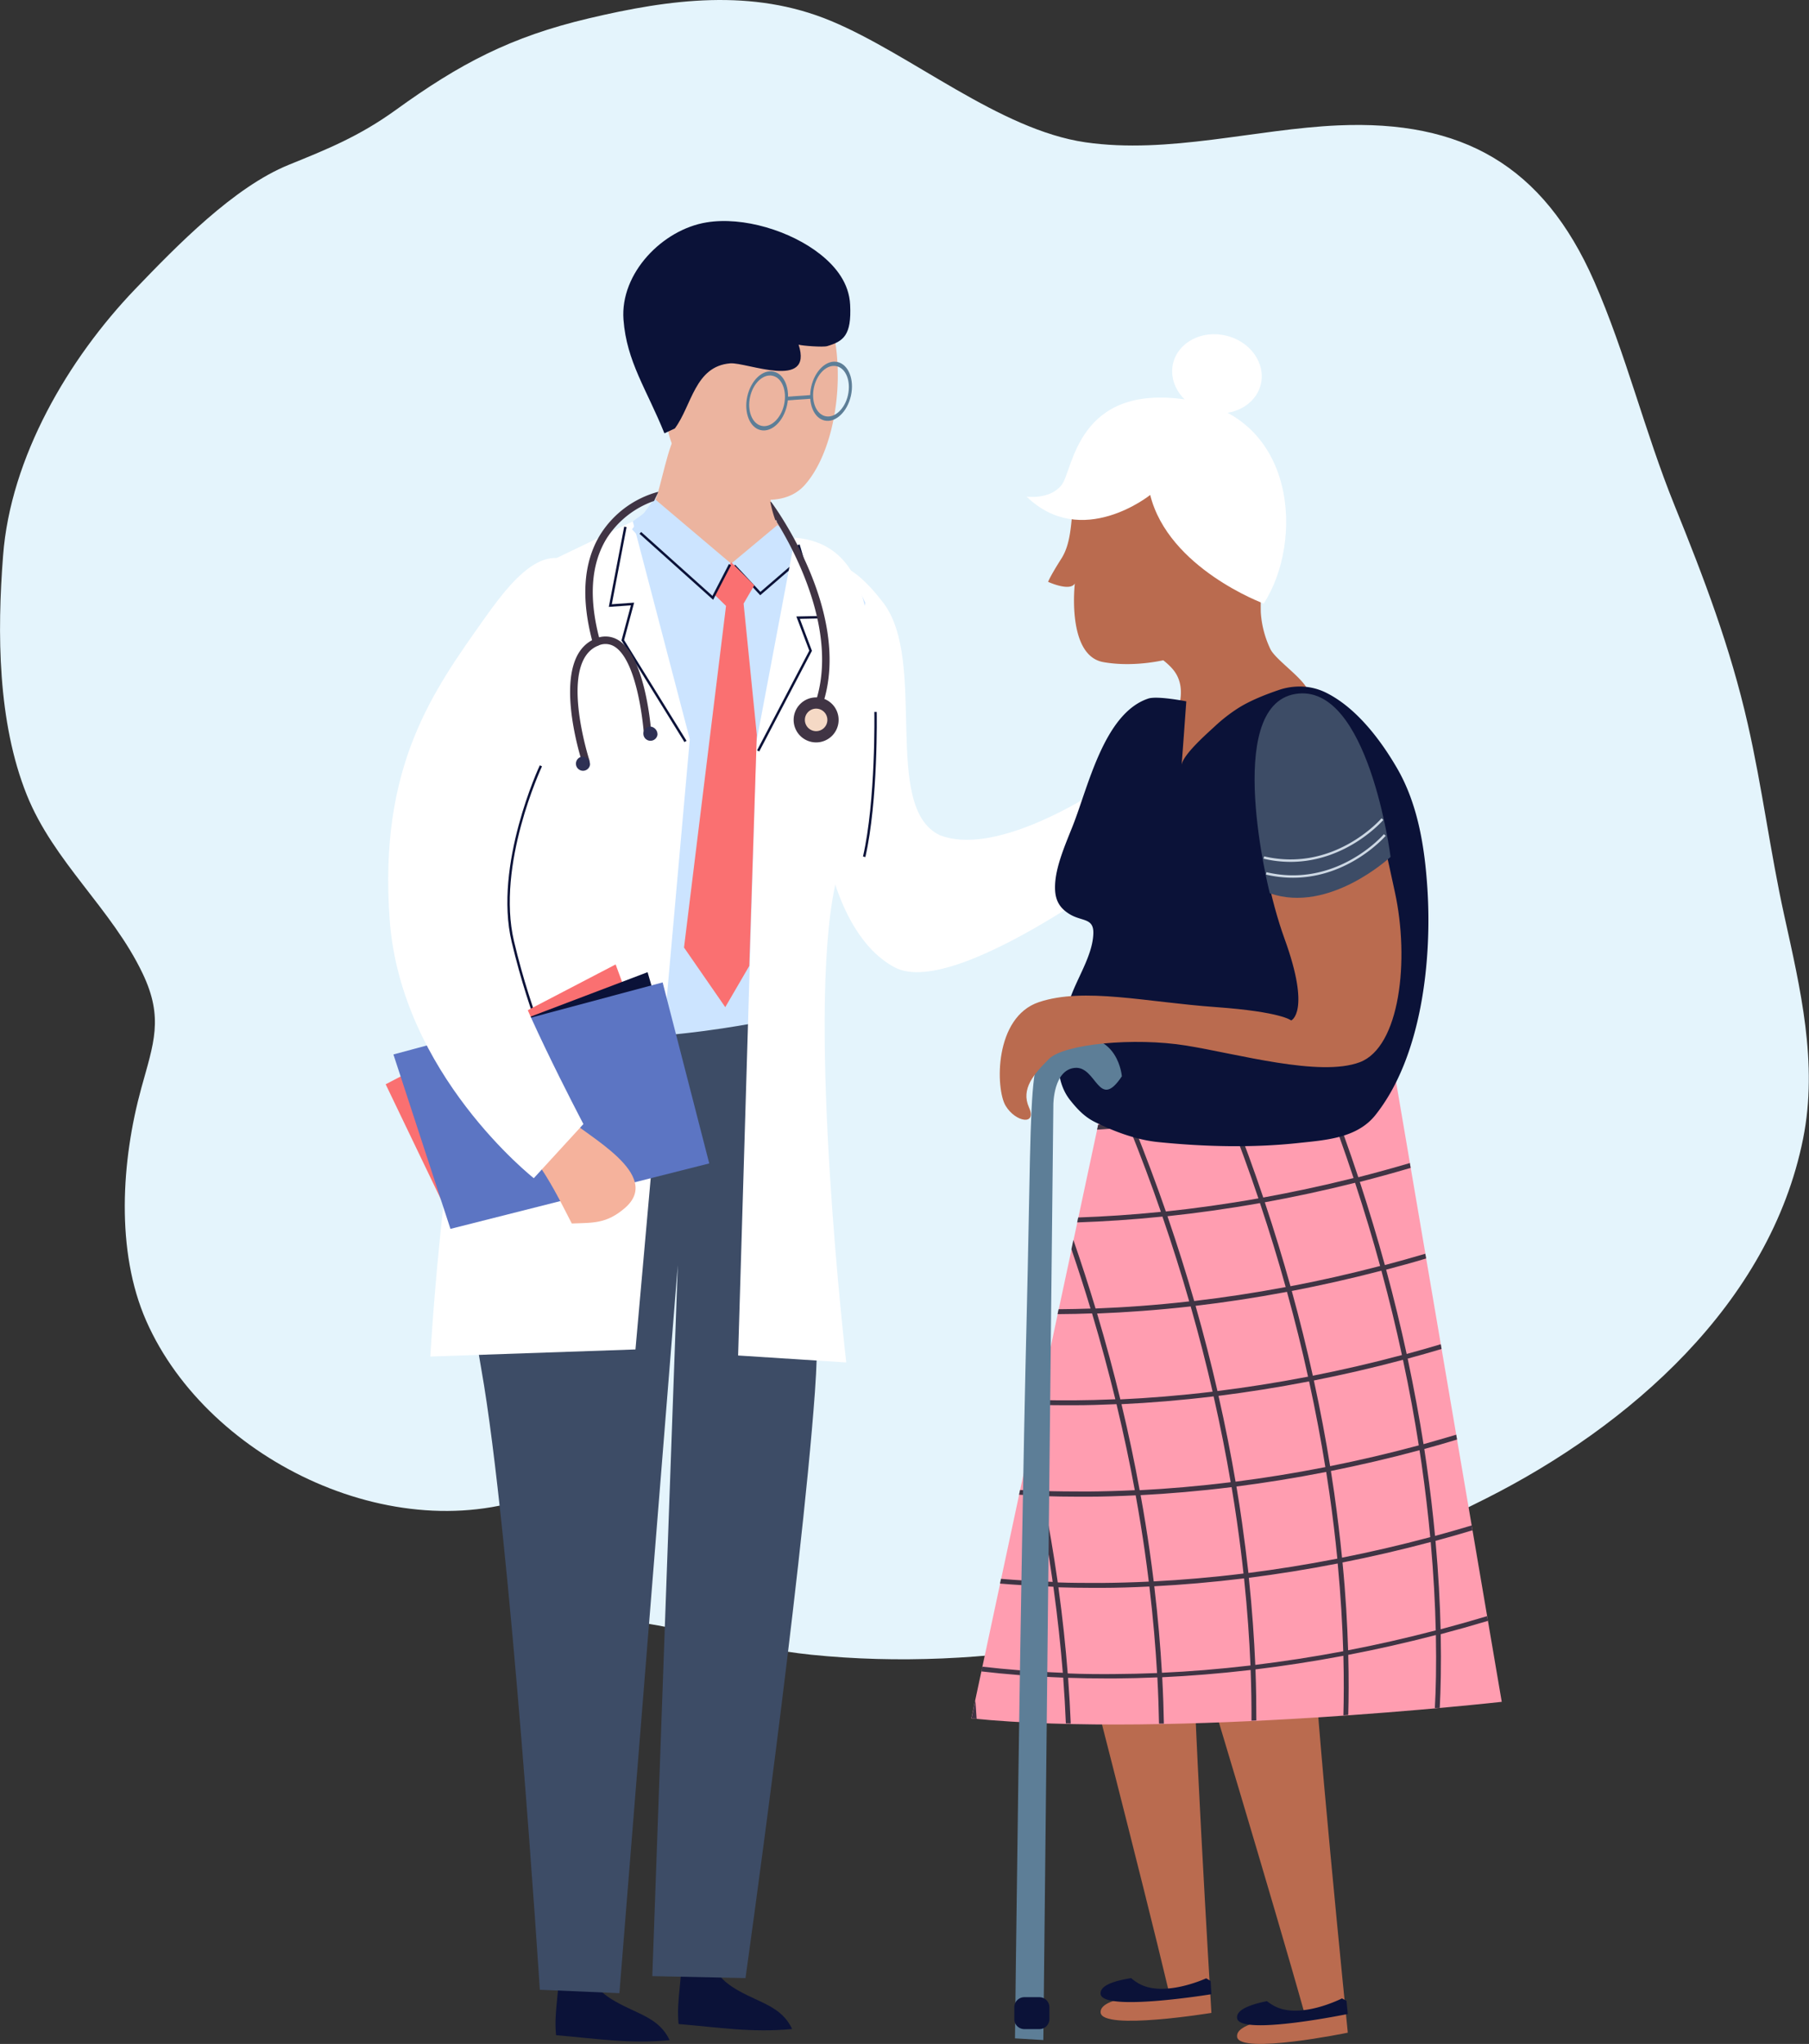 <svg xmlns="http://www.w3.org/2000/svg" viewBox="0 0 765.69 864.59"><rect x="0" y="0" width="765.69" height="864.59" fill="#333333" stroke="none"/><defs><style>.cls-1{isolation:isolate;}.cls-2{fill:#e4f4fc;}.cls-3{fill:#ba6b4f;}.cls-4,.cls-7{fill:#ecb49f;}.cls-5{fill:#0b1238;}.cls-6{fill:#3d4c66;}.cls-7{mix-blend-mode:multiply;}.cls-8{fill:#fff;}.cls-9{fill:#cce4ff;}.cls-10{fill:#fa7071;}.cls-11{fill:#5c75c3;}.cls-12{fill:#f5b29c;}.cls-13{fill:#403444;}.cls-14{fill:#2e3054;}.cls-15{fill:#f5d9c5;}.cls-16{fill:#5d7e97;}.cls-17{fill:#ff9db0;}.cls-18{fill:#cdd8e4;}</style></defs><g class="cls-1"><g id="Layer_2" data-name="Layer 2"><path class="cls-2" d="M249.3,638.33c-62,27-143.84-11.86-170.2-71.57C66,537.11,68.56,498.75,77,468.09c5.16-18.76,9.54-29.54.53-48.38-13-27.27-37.69-47.2-49.07-75.63-12.3-30.73-12.54-68.38-10-101.07C21.59,201.48,46,159.8,74.36,130.24c17.74-18.47,41.82-43.18,65-52.58,16.41-6.66,29.75-12,45.3-23.2,27.11-19.61,48.77-31,81.67-38.75,34.42-8.16,69.27-12.8,102.6,1.09,34,14.18,71.26,46.07,107.68,51.33,35.22,5.08,72-5.63,107-7.16,52.22-2.28,86.67,16.66,108.33,66,13.42,30.58,21.41,63.7,34,94.76,12.45,30.73,23.65,60.08,31,92.51,6.1,26.75,9.51,54.08,15.42,80.88,6.82,31,14.39,62.59,8,94.44-14,70-73.83,121.79-134.07,152.17-55.56,28-113.36,51.54-175,61.85-36.71,6.14-73.71,8.1-110.8,4.31-29.27-3-57.23-12.93-86.46-15.39Z" transform="translate(-17.16 -7.93)"></path><path class="cls-3" d="M546.27,529.34,523.21,703.65s33.56,111,46.22,156.37c-.38.52-29.64,1.84-28.65,9.5s46.86-1.76,46.86-1.76-14.85-146.94-14.35-164.63,27.31-119,25.82-159S562.72,502.22,546.27,529.34Z" transform="translate(-17.16 -7.93)"></path><path class="cls-4" d="M547.89,310.84c-4.3,5.4-10.29,12.72-15.69,12.23.61-7.49,10.52-11.51,10-20.15-5.82-1.62-9.22,5.4-12.42,8.62-4.21,4.22-10.14,7.1-15.16,10.43,1-3.72,3-11.43,2-14.81-4.32,6.56-8.26,12.28-14,17.83-4.35,4.22-9,8.11-12.59,13.07-1.5,2.07-2.47,4.71-4.1,6.61s-4.17,2.51-5.42,5.15c-1.89,4-2.07,11.67,2,14.4,8.07,5.48,15.32-8.28,21.56-10.7,8.31-3.21,16.48-6.53,25-8.78,7.89-2.08,24.71-9.25,24.64-19.37-2.77,2.2-5.88,6.17-9.41,6.64,1.61-6.64,9.61-9.13,9.87-17-4.51,3-10.66,13.84-16.64,11.62,3.9-5.54,14.16-12.28,13.65-19.84C550.27,307.83,549.16,309.25,547.89,310.84Z" transform="translate(-17.16 -7.93)"></path><path class="cls-5" d="M305.28,833c1.25,10.24-2,20.5-.9,31.1,16.77,1.37,30.95,3.77,48.07,2.1-4.47-9.49-13.38-10.91-22.82-16.28-15.26-8.62-8.51-15.46-14.49-28.57Z" transform="translate(-17.16 -7.93)"></path><path class="cls-5" d="M253.43,837.71c1.24,10.25-2.05,20.52-.9,31.12,16.77,1.37,31,3.77,48.06,2.09-4.47-9.48-13.37-10.9-22.81-16.28-15.26-8.6-8.52-15.44-14.48-28.56Z" transform="translate(-17.16 -7.93)"></path><path class="cls-6" d="M346.66,426.61S368,515.43,362.09,596.75,332.7,844.66,332.7,844.66l-39.44-.82,10.79-300.73L279.33,851.05l-33.68-1.45S233.27,656.6,220.87,587c-11.3-63.44-6.36-121.36,15.5-157.14C236.37,429.87,315,447.58,346.66,426.61Z" transform="translate(-17.16 -7.93)"></path><path class="cls-4" d="M265.38,241.43c2-.63,4.4-1.33,7.23-2.3,11.84-4.11,17.41-9.91,22.31-20.58,1.35-2.93,5.87-25.19,8.28-25.77,9.17-2.19,24.12-6.47,31.41.26,7.55,7,7.17,26.52,11.33,35.71,2.24,5,7.59,8.28,10,12.8,9.43,17.75-8.95,49.17-14,66.65-3.31,11.36-5.21,31.76-17.54,38.55-27,14.91-49.2-46.47-54.42-60.29-3.68-9.61-9.14-19-11.17-29C256.39,245.48,258.44,243.69,265.38,241.43Z" transform="translate(-17.16 -7.93)"></path><path class="cls-7" d="M346.56,230.63c0-.12,0-.26,0-.37a20.2,20.2,0,0,1-1.23-2.3c-3.74-9.13-3.52-28.5-10.31-35.43-4.82-4.93-13.28-4-20.65-2.3-2.8,4.56-6,10.42-8.16,14.08a47.08,47.08,0,0,0,3.06,5.13C317.52,221.59,333.32,234.2,346.56,230.63Z" transform="translate(-17.16 -7.93)"></path><path class="cls-4" d="M311.46,207.66a43,43,0,0,1-5.84-5.26c-11.83-13.09-6.38-47-.09-62.47,7-17.24,20-24.12,35.43-23,37.35,2.6,37.89,72.4,16.86,96.13C346.94,225.28,324.56,217.61,311.46,207.66Z" transform="translate(-17.16 -7.93)"></path><path class="cls-5" d="M298.38,191.22c-7.51-18.63-16-30.31-17.32-48.09C279.59,123.48,297.64,105,316.25,102c15.46-2.55,35.63,3.59,48.12,13.5,6.72,5.33,12.19,12.29,12.63,21.37.65,12.91-2.86,15.44-9.72,17.47-1.75.52-10.59-.13-12.1-.62,6.29,19.44-22,7.37-28.93,7.91-15,1.2-16.26,17.86-23.45,27.54Z" transform="translate(-17.16 -7.93)"></path><path class="cls-8" d="M364.34,249.2s7.77-11.06,26.7,13.73-.94,86.69,24,98.33C442.47,371.7,491.44,336,491.44,336l19.92,26.35s-88.1,69.74-115.71,54.68-31.11-64.51-31.11-64.51S322.55,254.73,364.34,249.2Z" transform="translate(-17.16 -7.93)"></path><path class="cls-9" d="M292.42,222.93l35.52,24.24,20.89-6.77s17.57-14.74,34.58,22.48c0,0-22.14,124.16-40.61,176.56,0,0-81.84,17.57-110.14-1.23s3.73-179,3.73-179-1.07-9.44,17.57-14.75S292.42,222.93,292.42,222.93Z" transform="translate(-17.16 -7.93)"></path><path class="cls-8" d="M247.74,246.39,285,228.48l24.13,92.15-23,258.12-86.83,3s4.39-79,16.51-134.77S232.5,245.85,247.74,246.39Z" transform="translate(-17.16 -7.93)"></path><polygon class="cls-9" points="329.02 222.12 337.88 229.64 317.74 249.37 308.98 238.84 329.02 222.12"></polygon><polygon class="cls-5" points="321.78 251.79 310.41 239.59 311.16 238.88 321.86 250.36 338.6 235.94 339.27 236.72 321.78 251.79"></polygon><path class="cls-8" d="M353.64,235.36l-16.32,86.4-7.74,259.55,45.77,2.94s-16.87-144.74-4.78-201.46S403.46,239.56,353.64,235.36Z" transform="translate(-17.16 -7.93)"></path><polygon class="cls-10" points="309.44 237.79 302.35 251.48 307.3 256.3 289.52 400.81 306.98 426.03 317.16 408.57 320.33 310.8 314.74 255.33 319.26 247.57 309.44 237.79"></polygon><path class="cls-5" d="M252.35,461.19c-.1-.22-10.88-22.23-18.62-54.83s11.71-74.27,11.91-74.69l.93.44c-.19.41-19.52,41.64-11.84,74s18.44,54.4,18.55,54.62Z" transform="translate(-17.16 -7.93)"></path><polygon class="cls-10" points="189.62 513.57 163.24 458.65 260.58 407.96 288.36 483.45 189.62 513.57"></polygon><polygon class="cls-5" points="183.53 445.63 274.1 411.23 295.56 485.08 197.66 512.49 183.53 445.63"></polygon><polygon class="cls-11" points="190.66 519.82 300.2 492.13 280.47 415.56 166.52 446.03 190.66 519.82"></polygon><path class="cls-12" d="M219.4,403c7.33,21.61,27.52,68.57,36.8,77s41.91,24.86,25.37,39c-7.75,6.62-13.34,6.14-22.39,6.47-5.29-10.29-9-17.84-15.6-27.14-12.21-17.09-26.33-31.41-39-47.95Z" transform="translate(-17.16 -7.93)"></path><path class="cls-8" d="M222.35,269.37c13.46-19,30.08-38.64,46.07-13.59s-9,40.15-23.35,73.53-16.52,53.69-13.6,80.23c.69,13.24,32.63,73.87,32.63,73.87l-21,22.9s-56.25-44.16-61-109.29S200.39,300.33,222.35,269.37Z" transform="translate(-17.16 -7.93)"></path><polygon class="cls-9" points="277.01 210.98 267.51 223.91 297.63 256.75 309.14 238.16 277.01 210.98"></polygon><polygon class="cls-5" points="301.85 253.72 270.69 225.79 271.38 225.02 301.55 252.06 308.52 238.6 309.44 239.07 301.85 253.72"></polygon><polygon class="cls-5" points="289.71 313.91 263.05 270.9 267.04 256.06 257.69 256.72 264.2 222.77 265.21 222.96 258.96 255.6 268.41 254.92 264.16 270.74 290.59 313.37 289.71 313.91"></polygon><polygon class="cls-5" points="321.36 317.88 320.44 317.4 342.54 275.23 337.07 260.77 346.32 260.58 337.48 230.6 338.47 230.31 347.69 261.59 338.55 261.77 343.67 275.3 343.56 275.5 321.36 317.88"></polygon><path class="cls-13" d="M265.07,331.48a1.59,1.59,0,0,1-1.51-1.1c-.58-1.8-14.11-44.15,5.46-52.23a10.39,10.39,0,0,1,9.9.58c11.57,7.18,13.81,37.85,13.9,39.16a1.59,1.59,0,0,1-1.47,1.69,1.62,1.62,0,0,1-1.69-1.47c0-.31-2.22-30.36-12.41-36.68a7.27,7.27,0,0,0-7-.35c-16.89,7-3.79,47.91-3.65,48.32a1.59,1.59,0,0,1-1,2A1.67,1.67,0,0,1,265.07,331.48Z" transform="translate(-17.16 -7.93)"></path><path class="cls-14" d="M266.89,331.48a3,3,0,1,1-3-3.51A3.29,3.29,0,0,1,266.89,331.48Z" transform="translate(-17.16 -7.93)"></path><path class="cls-14" d="M295.44,318.79a3,3,0,1,1-3-3.51A3.29,3.29,0,0,1,295.44,318.79Z" transform="translate(-17.16 -7.93)"></path><path class="cls-13" d="M372.12,312.45a9.52,9.52,0,1,1-9.51-9.52A9.51,9.51,0,0,1,372.12,312.45Z" transform="translate(-17.16 -7.93)"></path><path class="cls-15" d="M367.36,312.45a4.76,4.76,0,1,1-4.75-4.76A4.75,4.75,0,0,1,367.36,312.45Z" transform="translate(-17.16 -7.93)"></path><path class="cls-13" d="M343.83,220.6a1.57,1.57,0,0,0-.64-.48,51.54,51.54,0,0,0,2.15,7.84c.09.19.53-.4.6.79,8.34,13.43,25.19,46.09,17,74.3a1.58,1.58,0,0,0,1.08,2,1.32,1.32,0,0,0,.48.06,1.57,1.57,0,0,0,1.48-1.14C377,266.07,345.19,222.44,343.83,220.6Z" transform="translate(-17.16 -7.93)"></path><path class="cls-13" d="M295.52,216.67a6.88,6.88,0,0,0,.27-.71,41.65,41.65,0,0,0-24.67,18.3C264,246,263,261.41,268.1,280a1.58,1.58,0,0,0,1.52,1.16,1.54,1.54,0,0,0,.43-.06,1.59,1.59,0,0,0,1.11-1.95c-4.88-17.72-4-32.27,2.65-43.25A39,39,0,0,1,294,219.84C294.49,218.83,295,217.78,295.52,216.67Z" transform="translate(-17.16 -7.93)"></path><path class="cls-16" d="M366.21,185.82c-4.64-1-7.2-7.4-5.7-14.23S367,160,371.65,161.06s7.19,7.4,5.69,14.22S370.86,186.84,366.21,185.82Zm5-23c-4-.87-8.25,3.18-9.53,9s.91,11.31,4.88,12.18,8.25-3.17,9.53-9S375.23,163.71,371.25,162.84Z" transform="translate(-17.16 -7.93)"></path><path class="cls-16" d="M339.16,189.88c-4.64-1-7.2-7.4-5.7-14.23s6.49-11.55,11.13-10.53,7.2,7.4,5.7,14.22S343.8,190.9,339.16,189.88Zm5-23c-4-.87-8.25,3.17-9.53,9s.91,11.31,4.88,12.19,8.25-3.18,9.53-9S348.18,167.77,344.2,166.9Z" transform="translate(-17.16 -7.93)"></path><rect class="cls-16" x="349.74" y="175.38" width="11.18" height="1.55" transform="translate(-28.45 16.98) rotate(-3.95)"></rect><path class="cls-3" d="M502.26,519.58,472.17,692.81s29,112.27,39.85,158.11c-.4.51-29.69.64-29,8.34s46.89.13,46.89.13S521,712,522.23,694.32s32.1-117.76,32.23-157.88S519.79,493.15,502.26,519.58Z" transform="translate(-17.16 -7.93)"></path><path class="cls-5" d="M498.69,846.68a19,19,0,0,1-2.76-2c-6.86,1.1-13.24,3-12.92,6.68.69,7.7,46.89.13,46.89.13s-.12-2-.33-5.61l-1.87-1.12S509.27,853.31,498.69,846.68Z" transform="translate(-17.16 -7.93)"></path><path class="cls-17" d="M608,465.12,652.8,727.81s-139.69,15.63-224.5,7L483.63,476Z" transform="translate(-17.16 -7.93)"></path><path class="cls-13" d="M430,727.09l-1.54,7.19c0,.18,0,.36,0,.54l2.08.2C430.36,732.44,430.16,729.79,430,727.09Z" transform="translate(-17.16 -7.93)"></path><path class="cls-13" d="M626.56,730.4c.39-7.59.67-18.13.41-31.21q9.82-2.6,20-5.63l-.35-2q-10,3-19.69,5.56c-.26-10.87-.91-23.41-2.17-37.4q7.72-2.08,15.66-4.47l-.35-2.05c-5.22,1.56-10.4,3.05-15.5,4.43-.89-9.51-2.07-19.66-3.61-30.4q-.45-3.13-.94-6.37c4.56-1.24,9.2-2.57,13.86-4l-.35-2.05c-4.65,1.38-9.28,2.72-13.83,4-1.75-11.18-4-23.27-6.71-36.18,4.73-1.27,9.52-2.65,14.35-4.08l-.35-2c-4.86,1.44-9.68,2.83-14.43,4.11-2.45-11.3-5.32-23.21-8.69-35.66,5.56-1.46,11.21-3,16.93-4.73l-.35-2c-5.78,1.7-11.5,3.31-17.12,4.79q-4.65-17-10.59-35.19,10.56-2.69,21.51-5.92l-.34-2.05q-11.1,3.27-21.82,6-5.6-16.94-12.46-34.79,9.61-2.31,19.55-5.07l-11.91,1Q583,468,578.87,469c-.17-.44-.35-.88-.52-1.31l-2.14.18.64,1.62c-13.4,3.17-26.28,5.73-38.59,7.79q-1.17-2.94-2.36-5.89l-2.15.19q1.23,3,2.42,6c-14,2.28-27.32,3.92-39.73,5q-1.51-3.75-3.11-7.55l-2.16.19c1.06,2.53,2.1,5,3.12,7.55-4.22.36-8.32.66-12.33.91l-.44,2.1c4.4-.28,8.92-.6,13.59-1q7.39,18.31,13.42,35.77c-12.53,1.27-24.21,2-35,2.38l-.44,2.09c11.07-.38,23.13-1.14,36.09-2.47q6.36,18.51,11.33,35.88c-14.28,1.62-27.53,2.54-39.63,3q-4.25-14.1-9.39-29l-.83,3.92q4.37,12.82,8.08,25.11c-4.45.15-8.77.24-12.9.27h-.61l-.44,2.07h1c4.34,0,8.89-.13,13.6-.3,3.77,12.61,7,24.74,9.86,36.33-6.13.26-12,.41-17.51.45-5.07,0-10,0-14.7-.12l-.44,2.06c3.71.08,7.51.14,11.42.14l3.64,0c5.71,0,11.75-.19,18.08-.46,3.09,12.84,5.64,25,7.74,36.39-7,.33-13.64.51-19.87.56-6.77,0-13.22-.05-19.4-.24q-2.12-10.47-4.75-21.68l-1,4.75q2,8.65,3.64,16.86c-2.45-.09-4.83-.2-7.18-.33l-.43,2c2.62.14,5.28.27,8,.36,2.55,12.77,4.55,24.66,6.11,35.56,0,.31.09.63.13.94-7.8-.27-15.1-.72-21.88-1.28l-.43,2c7,.59,14.52,1,22.6,1.33,1.81,13.07,3.09,25.25,4,36.41-12.79-.49-24.2-1.45-34.09-2.59l-.43,2c10.05,1.17,21.67,2.14,34.68,2.63q.76,10.31,1.12,19.38l2.07.05q-.36-9.06-1.12-19.35,7.88.27,16.38.27h3.64q8.42-.06,17.76-.45c.38,7.05.6,13.58.7,19.56l2.06,0c-.1-6-.32-12.55-.7-19.62,11.52-.54,24-1.51,37.42-3.08.3,8,.39,15.12.36,21.45l2.06-.1c0-6.38-.07-13.6-.37-21.59,11.77-1.43,24.2-3.31,37.21-5.76.25,9.78.2,18.22,0,25.17l2.06-.15c.2-7,.25-15.54,0-25.41,11.9-2.28,24.29-5.06,37.09-8.38.24,13,0,23.4-.44,30.86Zm-7.66-103c1.55,10.88,2.74,21.15,3.64,30.75-12.89,3.44-25.34,6.3-37.34,8.68q-1.28-13-3.31-27.41c-.44-3-.9-6.1-1.4-9.26,12-2.42,24.57-5.3,37.51-8.78Q618.46,624.42,618.9,627.38Zm-47.64-35.12c2.81,12.91,5.07,25,6.88,36.24-13.28,2.61-26,4.63-38,6.16-1.93-11.29-4.3-23.42-7.22-36.3C545.06,596.85,557.85,594.86,571.26,592.26Zm-38.78,4.08c-2.63-11.47-5.7-23.52-9.27-36.06,12.2-1.43,25.13-3.37,38.69-5.91q5.18,18.76,8.91,35.88C557.4,592.85,544.6,594.83,532.48,596.34Zm8.28,55.49q1.62,11.29,2.73,21.69c-13.58,1.67-26.3,2.73-38,3.33q-.78-6.35-1.73-13c-1.05-7.38-2.31-15.23-3.81-23.49,11.87-.61,24.75-1.69,38.51-3.39C539.31,642.09,540.08,647.06,540.76,651.83Zm2.06-.21q-1-7.17-2.32-14.92c12-1.53,24.7-3.55,38-6.16.49,3.09.95,6.12,1.37,9.07,1.39,9.7,2.48,18.91,3.34,27.61-13.15,2.56-25.72,4.55-37.63,6.06Q544.42,662.9,542.82,651.62Zm74.86-32.31c-12.95,3.48-25.46,6.37-37.52,8.79-1.81-11.23-4.07-23.34-6.88-36.24,12.11-2.4,24.69-5.27,37.71-8.74C613.74,596,615.94,608.14,617.68,619.31Zm-7.13-38.21c-13,3.47-25.6,6.35-37.71,8.74-2.52-11.38-5.46-23.35-8.91-35.85,12.16-2.33,24.83-5.16,37.93-8.57Q606.92,564.11,610.55,581.1Zm-9.23-37.67q-19.67,5.12-37.94,8.56-4.77-17.15-10.86-35.51c12.22-2.22,25-4.94,38.2-8.25Q596.69,526.42,601.32,543.43Zm-23.72-72q6.89,17.84,12.48,34.8c-13.23,3.31-26,6-38.22,8.24q-5.77-17.16-12.83-35.24C551.34,477.2,564.21,474.63,577.6,471.46Zm-80.35,13.21c12.4-1.13,25.67-2.77,39.69-5.07q7.09,18.07,12.86,35.26c-13.78,2.44-26.86,4.24-39.17,5.54Q504.6,503,497.25,484.67Zm14.07,37.73c12.3-1.3,25.38-3.11,39.14-5.55q6.13,18.35,10.89,35.52c-13.58,2.55-26.51,4.47-38.72,5.9Q517.65,540.93,511.32,522.4Zm-29.79,41.16c12.11-.47,25.34-1.41,39.6-3,3.58,12.54,6.65,24.59,9.29,36.06-14,1.68-27.07,2.71-39.06,3.27C488.54,588.28,485.29,576.15,481.53,563.56Zm10.32,38.35c12-.57,25-1.61,39-3.3,2.92,12.88,5.3,25,7.22,36.31-13.78,1.7-26.66,2.78-38.53,3.38C497.47,626.91,494.93,614.75,491.85,601.91Zm-27.16,74.16c-1.55-10.82-3.53-22.62-6.05-35.27,4.9.15,10,.24,15.25.24l3.65,0c6.37,0,13.17-.23,20.32-.57,1.51,8.3,2.77,16.18,3.84,23.6.63,4.4,1.19,8.7,1.71,12.9-7,.33-13.68.51-19.93.56-6.48,0-12.68,0-18.62-.22C464.8,676.88,464.74,676.48,464.69,676.07Zm24.66,40c-7.08.06-13.83,0-20.26-.27-.87-11.16-2.14-23.34-3.94-36.42,4.7.14,9.57.23,14.61.23l3.64,0c6.35,0,13.13-.23,20.26-.57,1.58,13.32,2.61,25.57,3.25,36.61Q497.68,716,489.35,716.05Zm19.62-.54c-.63-11-1.66-23.3-3.24-36.6,11.71-.61,24.41-1.67,38-3.33,1.42,13.56,2.26,25.91,2.72,36.84C533,714,520.5,715,509,715.51Zm39.51-3.33c-.46-10.95-1.3-23.29-2.72-36.85,11.9-1.51,24.47-3.49,37.61-6.05,1.31,13.81,2,26.25,2.34,37.12C572.69,708.86,560.26,710.75,548.48,712.18ZM587.77,706c-.34-10.88-1-23.33-2.37-37.14,12-2.37,24.45-5.22,37.33-8.65,1.25,14,1.89,26.54,2.14,37.38Q605.66,702.59,587.77,706Z" transform="translate(-17.16 -7.93)"></path><path class="cls-3" d="M551.16,254.47l.07,0a110.3,110.3,0,0,0-.42,12.46,42.3,42.3,0,0,0,4,15.44c2.38,5.17,17.1,14.31,16.26,19.61-.44,2.81-4.16,5-6.05,6.7-8.19,7.53-16.54,14.74-24.26,22.74s-18.44,14.14-30,11c-11.21-3.06-5.24-14.24-1.11-21.18,4.79-8,11.2-20.79,4.36-29.67-3.09-4-8-6.54-11.42-10.07C518.42,273.27,533.17,257.91,551.16,254.47Z" transform="translate(-17.16 -7.93)"></path><path class="cls-5" d="M566.24,298.36A25,25,0,0,1,578.56,301c12.65,6.31,22.9,19.78,29.9,31.83,8.85,15.22,11.71,33.35,12.85,50.68,2,30.22-2.28,71.39-22,96.11-7.84,9.83-21.14,10.57-32.74,11.82-19.48,2.09-39.92,1.56-59.39-.43-9-.92-18.49-4.47-26.44-8.39-4.36-2.14-7.39-5.27-10.59-9.28-8.91-11.13-4.12-29-.63-41.17,2.68-9.38,10.18-19.64,10.42-29.48.15-6.52-4.82-4.94-9.93-8s-6.55-7-6.26-12.75c.42-8,4.46-17.06,7.51-24.78,6.56-16.54,13.24-47.5,31.91-53.73,3.8-1.27,16.11,1.17,16.11,1.17-.66,9-1.28,18.05-2,27.06.35-4.35,10.94-13.58,14.05-16.47a68.31,68.31,0,0,1,9.95-7.74c5.15-3.26,11.8-5.84,17.54-7.78A26.85,26.85,0,0,1,566.24,298.36Z" transform="translate(-17.16 -7.93)"></path><path class="cls-3" d="M543,269.92a34.09,34.09,0,0,0,7.76-13.39c7.09-24,1.23-56.87-24-67.27-43.35-17.92-52.78,22.62-54.66,29.21s-.71,17.91-5.66,25.69-5.65,9.89-5.65,9.89,9.19,4.24,11.31.71c0,0-3.54,30.39,12,33.23C502.33,291.29,529.16,285,543,269.92Z" transform="translate(-17.16 -7.93)"></path><path class="cls-8" d="M504,217.3s-29,23.32-52.31.7c0,0,9.89,1.42,14.84-4.95s6.36-43.11,53-36.05,49.48,60.09,32.52,86.24C552.05,263.24,511.75,248.4,504,217.3Z" transform="translate(-17.16 -7.93)"></path><path class="cls-8" d="M513.68,161.67c-2.11,8.93,4.51,18.13,14.77,20.55s20.28-2.87,22.38-11.8-4.51-18.13-14.77-20.54S515.78,152.74,513.68,161.67Z" transform="translate(-17.16 -7.93)"></path><path class="cls-8" d="M535.08,185.48s32.51,26.87,17,67.16C552.05,252.64,561.24,218,535.08,185.48Z" transform="translate(-17.16 -7.93)"></path><path class="cls-8" d="M528.45,182.22s26.42,39.32,14.41,68.3C542.86,250.52,541.61,207.22,528.45,182.22Z" transform="translate(-17.16 -7.93)"></path><path class="cls-8" d="M537.2,153.67s16.26,18.38-4.94,24.74C532.26,178.41,563.35,174.17,537.2,153.67Z" transform="translate(-17.16 -7.93)"></path><path class="cls-16" d="M492,463.21s-1.41-19.08-21.2-16.25-16.26,2.11-19.09,118-4.94,305.2-4.94,305.2l12,.71,4.24-395.68s0-14.84,9.19-15.55S482.14,478.06,492,463.21Z" transform="translate(-17.16 -7.93)"></path><path class="cls-3" d="M567.24,303.16c23.19-2.9,33.94,53,40.3,82s2.11,65.74-14.85,72.1-51.6-3.53-73.52-7.06-51.6-.71-58,5.65-12,12.72-8.48,20.5-5.66,6.36-9.9-.7-4.95-37.47,14.14-43.83,45.24,0,74.93,2.12c27.82,2,31.81,5.65,31.81,5.65s8.48-3.53-2.83-34.63S539,306.69,567.24,303.16Z" transform="translate(-17.16 -7.93)"></path><path class="cls-6" d="M605.74,370.39s-25.92,24.2-51.11,15.4c0,0-20.15-79.18,10.8-84.31S605.74,370.39,605.74,370.39Z" transform="translate(-17.16 -7.93)"></path><path class="cls-18" d="M564.43,379.21A50.3,50.3,0,0,1,553,377.88l.23-1c29.72,6.92,49.48-15.85,49.68-16.08l.78.66C603.51,361.66,588.3,379.21,564.43,379.21Z" transform="translate(-17.16 -7.93)"></path><path class="cls-5" d="M446.48,862a4.24,4.24,0,0,0,4.24,4.25h6.37a4.24,4.24,0,0,0,4.24-4.25V857a4.25,4.25,0,0,0-4.24-4.25h-6.37a4.25,4.25,0,0,0-4.24,4.25Z" transform="translate(-17.16 -7.93)"></path><path class="cls-18" d="M563.39,372.5A50.22,50.22,0,0,1,552,371.17l.23-1c29.72,6.91,49.48-15.86,49.68-16.09l.78.67C602.48,355,587.27,372.5,563.39,372.5Z" transform="translate(-17.16 -7.93)"></path><path class="cls-5" d="M556.25,856.31a19.77,19.77,0,0,1-2.83-1.89c-6.81,1.37-13.11,3.57-12.64,7.2,1,7.66,46.86-1.77,46.86-1.77s-.2-2-.56-5.59l-1.91-1S567.1,862.51,556.25,856.31Z" transform="translate(-17.16 -7.93)"></path><path class="cls-5" d="M383.44,370.47l-1-.23c5.43-23.76,4.81-60.77,4.8-61.15h1C388.27,309.45,388.89,346.59,383.44,370.47Z" transform="translate(-17.16 -7.93)"></path></g></g></svg>